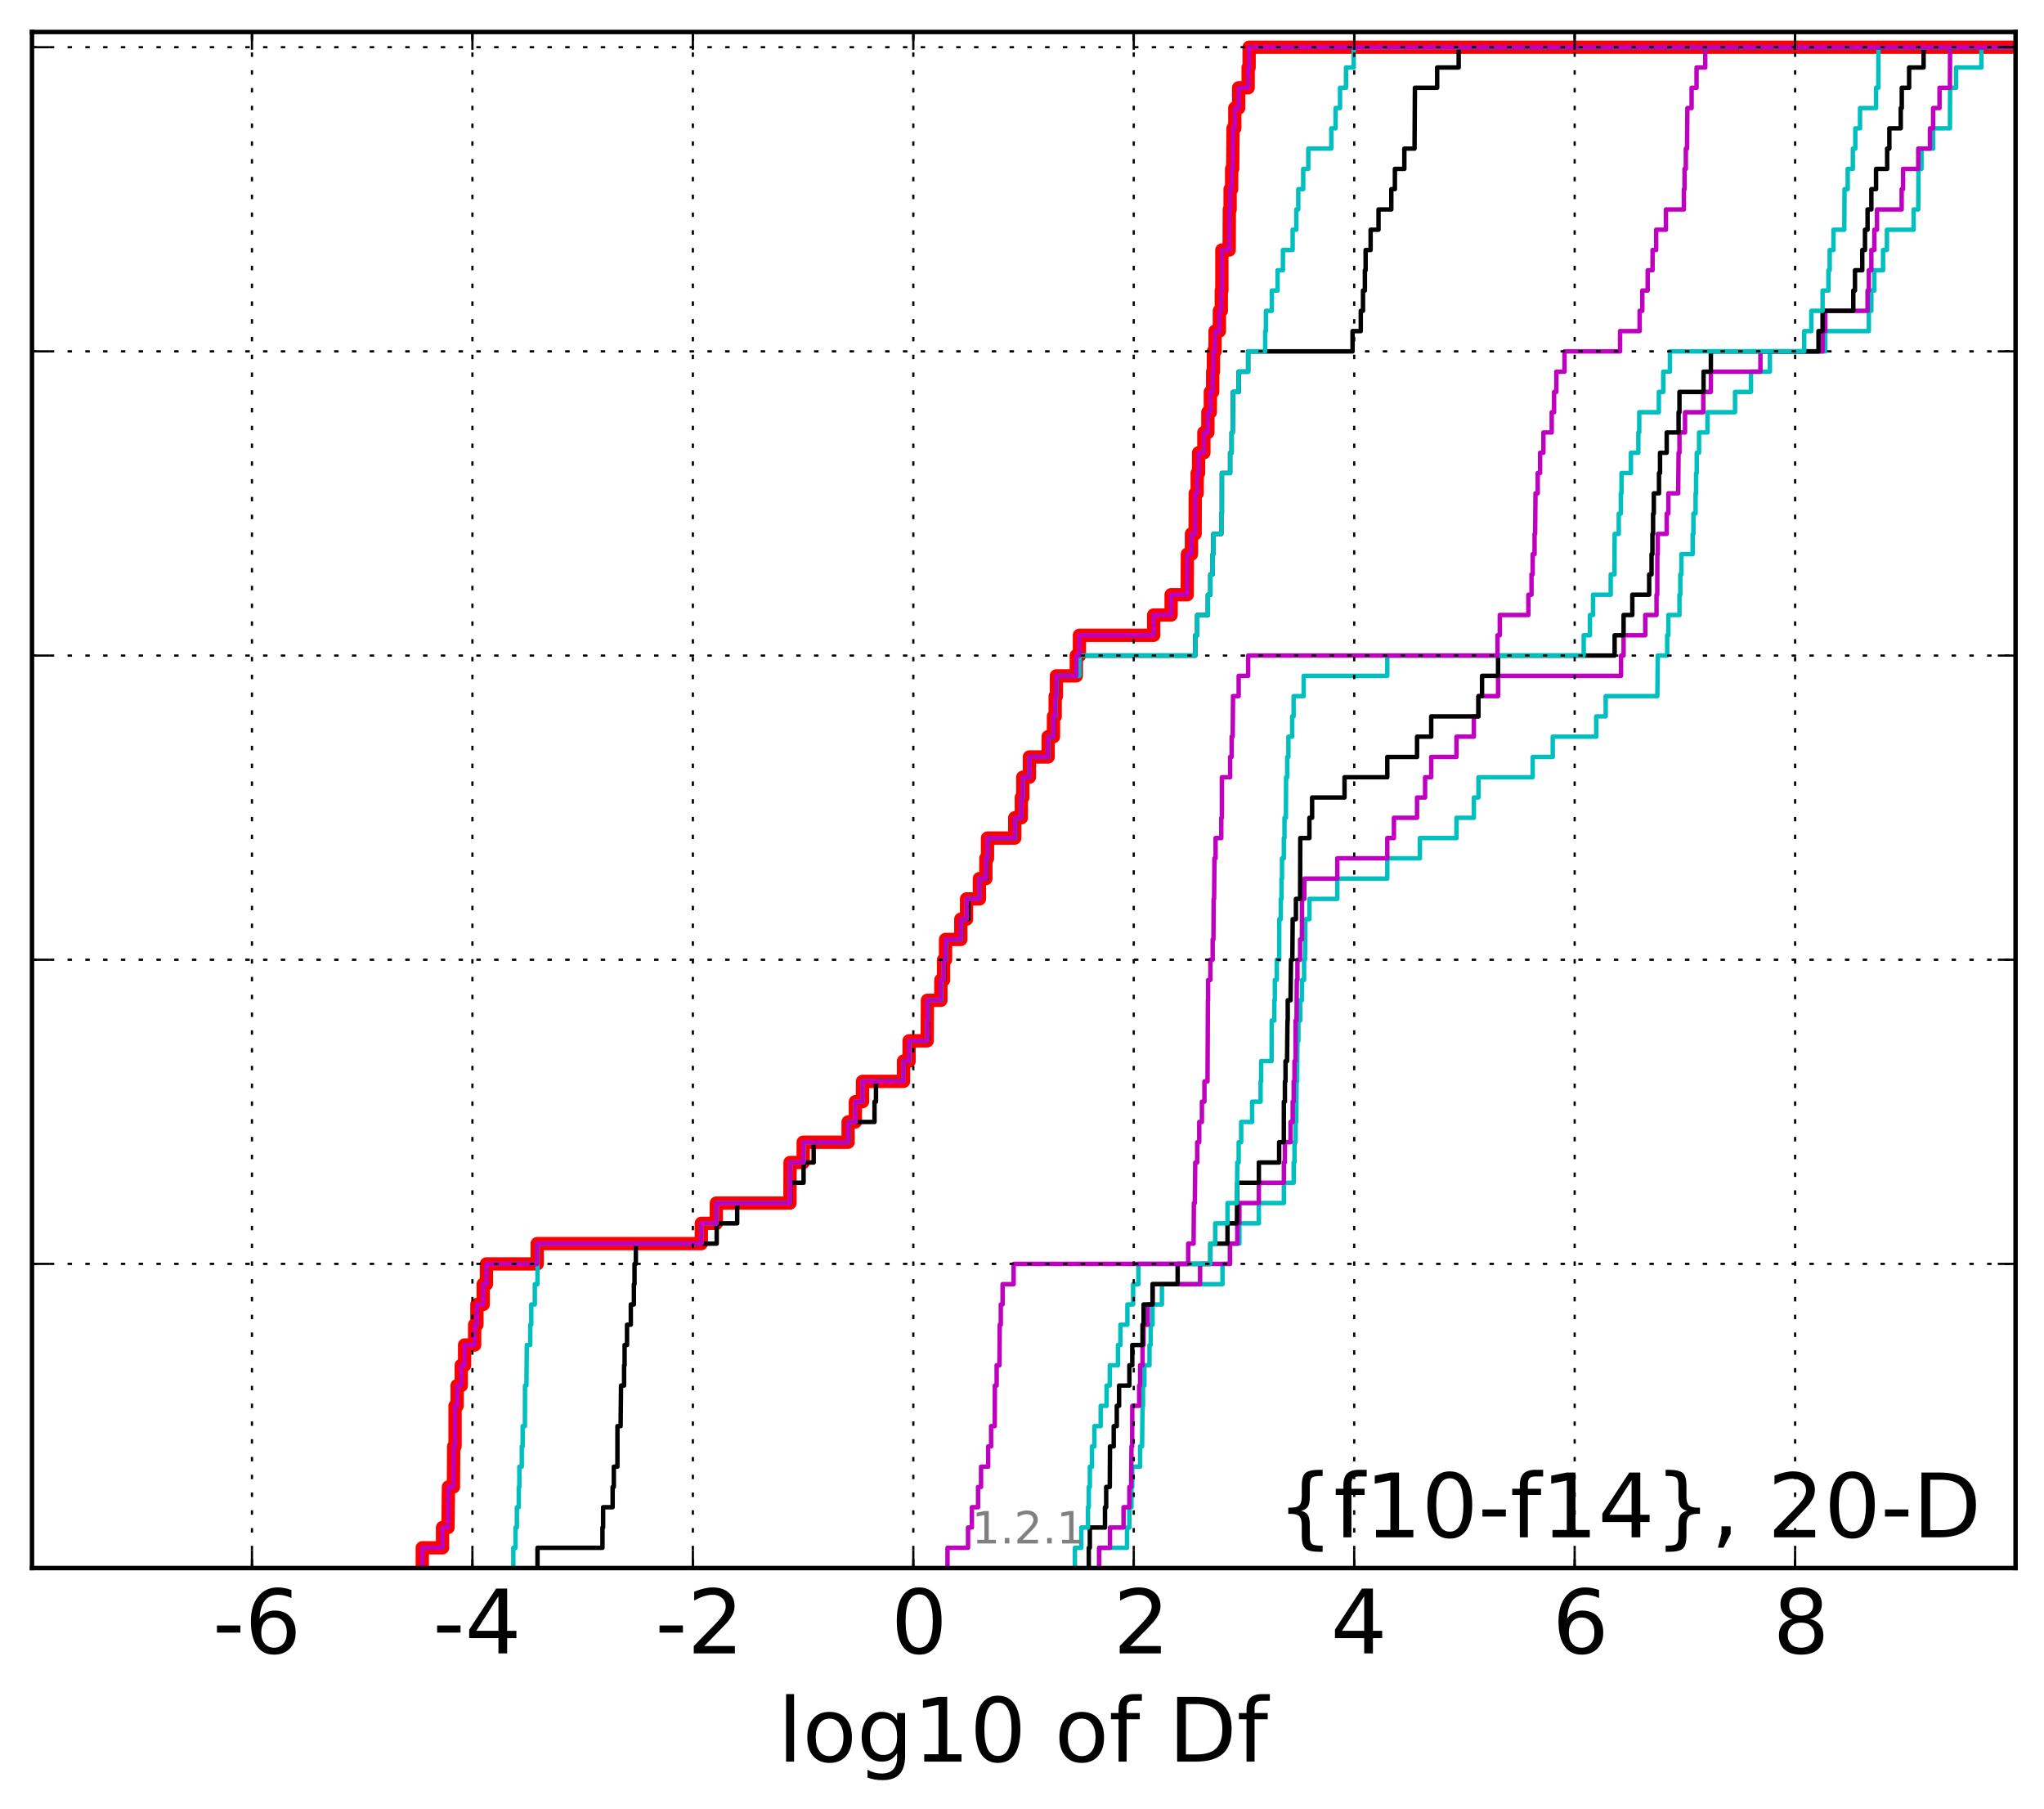 <?xml version="1.0" encoding="utf-8" standalone="no"?>
<!DOCTYPE svg PUBLIC "-//W3C//DTD SVG 1.1//EN"
  "http://www.w3.org/Graphics/SVG/1.1/DTD/svg11.dtd">
<!-- Created with matplotlib (http://matplotlib.org/) -->
<svg height="407pt" version="1.1" viewBox="0 0 460 407" width="460pt" xmlns="http://www.w3.org/2000/svg" xmlns:xlink="http://www.w3.org/1999/xlink">
 <defs>
  <style type="text/css">
*{stroke-linecap:butt;stroke-linejoin:round;}
  </style>
 </defs>
 <g id="figure_1">
  <g id="patch_1">
   <path d="
M0 407.712
L460.8 407.712
L460.8 0
L0 0
z
" style="fill:#ffffff;"/>
  </g>
  <g id="axes_1">
   <g id="patch_2">
    <path d="
M7.2 352.8
L453.6 352.8
L453.6 7.2
L7.2 7.2
z
" style="fill:#ffffff;"/>
   </g>
   <g id="line2d_1">
    <path clip-path="url(#p99b4b0da67)" d="
M95.036 352.8
L95.036 348.238
L99.593 348.238
L99.593 343.675
L100.826 343.675
L100.92 334.55
L102.045 334.55
L102.105 325.426
L102.408 325.426
L102.409 316.301
L102.875 316.301
L102.875 311.739
L103.806 311.739
L103.806 307.176
L104.559 307.176
L104.559 302.614
L106.819 302.614
L106.819 298.051
L107.328 298.051
L107.328 293.489
L108.744 293.489
L108.744 288.927
L109.467 288.927
L109.467 284.364
L120.894 284.364
L120.894 279.802
L157.832 279.802
L157.832 275.24
L161.214 275.24
L161.214 270.677
L177.784 270.677
L177.798 261.552
L180.76 261.552
L180.76 256.99
L190.868 256.99
L190.868 252.428
L192.498 252.428
L192.498 247.865
L194.105 247.865
L194.105 243.303
L203.333 243.303
L203.333 238.741
L204.59 238.741
L204.59 234.178
L208.668 234.178
L208.716 225.053
L211.743 225.053
L211.743 220.491
L212.35 220.491
L212.35 215.929
L212.793 215.929
L212.793 211.366
L216.23 211.366
L216.23 206.804
L217.524 206.804
L217.524 202.242
L220.415 202.242
L220.415 197.679
L221.867 197.679
L221.867 193.117
L222.235 193.117
L222.235 188.554
L228.369 188.554
L228.369 183.992
L229.849 183.992
L229.849 179.43
L230.175 179.43
L230.175 174.867
L231.671 174.867
L231.671 170.305
L235.887 170.305
L235.887 165.743
L237.084 165.743
L237.084 161.18
L237.47 161.18
L237.47 156.618
L237.752 156.618
L237.752 152.055
L242.221 152.055
L242.221 147.493
L242.928 147.493
L242.928 142.931
L259.63 142.931
L259.63 138.368
L263.562 138.368
L263.562 133.806
L267.183 133.806
L267.225 124.681
L268.136 124.681
L268.136 120.119
L268.958 120.119
L268.991 110.994
L269.428 110.994
L269.428 106.432
L269.739 106.432
L269.739 101.869
L270.929 101.869
L270.929 97.307
L271.833 97.307
L271.833 92.745
L272.39 92.745
L272.39 88.182
L272.91 88.182
L272.91 83.62
L273.083 83.62
L273.083 79.057
L273.448 79.057
L273.448 74.495
L274.421 74.495
L274.421 69.933
L274.851 69.933
L274.851 65.37
L274.98 65.37
L274.983 56.245
L276.621 56.245
L276.659 47.121
L276.837 47.121
L276.837 42.558
L277.179 42.558
L277.179 37.996
L277.414 37.996
L277.49 28.871
L277.892 28.871
L277.892 24.309
L278.761 24.309
L278.761 19.747
L280.895 19.747
L280.895 15.184
L281.112 15.184
L281.112 10.622
L281.112 10.622
L453.6 10.622
L453.6 10.622" style="fill:none;stroke:#ff0000;stroke-linecap:square;stroke-width:3.0;"/>
   </g>
   <g id="line2d_2">
    <path clip-path="url(#p99b4b0da67)" d="
M247.364 352.8
L247.364 348.238
L253.634 348.238
L253.634 343.675
L254.163 343.675
L254.163 339.113
L254.641 339.113
L254.641 334.55
L254.818 334.55
L254.818 329.988
L256.579 329.988
L256.579 325.426
L257.022 325.426
L257.126 316.301
L257.232 316.301
L257.232 311.739
L257.544 311.739
L257.544 307.176
L258.69 307.176
L258.69 302.614
L258.959 302.614
L258.959 298.051
L259.383 298.051
L259.383 293.489
L261.488 293.489
L261.488 288.927
L275.122 288.927
L275.122 284.364
L276.807 284.364
L276.807 279.802
L278.925 279.802
L278.925 275.24
L283.306 275.24
L283.306 270.677
L288.932 270.677
L288.932 266.115
L291.14 266.115
L291.14 261.552
L291.323 261.552
L291.323 256.99
L291.571 256.99
L291.571 252.428
L291.719 252.428
L291.789 243.303
L291.915 243.303
L291.988 234.178
L292.203 234.178
L292.203 229.616
L292.605 229.616
L292.605 225.053
L293.01 225.053
L293.01 220.491
L293.485 220.491
L293.485 215.929
L293.691 215.929
L293.779 206.804
L294.695 206.804
L294.695 202.242
L300.958 202.242
L300.958 197.679
L312.209 197.679
L312.209 193.117
L319.545 193.117
L319.545 188.554
L327.777 188.554
L327.777 183.992
L331.688 183.992
L331.688 179.43
L332.726 179.43
L332.726 174.867
L344.927 174.867
L344.927 170.305
L349.441 170.305
L349.441 165.743
L359.231 165.743
L359.231 161.18
L361.357 161.18
L361.357 156.618
L372.987 156.618
L373.079 147.493
L375.197 147.493
L375.197 142.931
L375.461 142.931
L375.461 138.368
L377.962 138.368
L377.962 133.806
L378.152 133.806
L378.152 129.244
L378.393 129.244
L378.393 124.681
L380.929 124.681
L380.929 120.119
L381.1 120.119
L381.1 115.556
L381.584 115.556
L381.584 110.994
L381.702 110.994
L381.702 106.432
L381.848 106.432
L381.848 101.869
L382.368 101.869
L382.368 97.307
L384.258 97.307
L384.258 92.745
L390.468 92.745
L390.468 88.182
L394.054 88.182
L394.054 83.62
L398.311 83.62
L398.311 79.057
L410.783 79.057
L410.783 74.495
L420.583 74.495
L420.583 69.933
L421.145 69.933
L421.145 65.37
L421.818 65.37
L421.818 60.808
L423.779 60.808
L423.779 56.245
L424.649 56.245
L424.649 51.683
L430.657 51.683
L430.657 47.121
L431.7 47.121
L431.752 37.996
L432.432 37.996
L432.432 33.434
L435.042 33.434
L435.042 28.871
L438.826 28.871
L438.865 19.747
L440.207 19.747
L440.207 15.184
L445.914 15.184
L445.914 10.622
L445.914 10.622
L453.6 10.622
L453.6 10.622" style="fill:none;stroke:#00bfbf;stroke-linecap:square;"/>
   </g>
   <g id="line2d_3">
    <path clip-path="url(#p99b4b0da67)" d="
M247.364 352.8
L247.364 348.238
L249.804 348.238
L249.804 343.675
L252.851 343.675
L252.851 339.113
L254.163 339.113
L254.163 334.55
L254.56 334.55
L254.641 325.426
L254.79 325.426
L254.818 316.301
L256.371 316.301
L256.371 311.739
L256.579 311.739
L256.579 307.176
L257.126 307.176
L257.126 302.614
L257.361 302.614
L257.361 298.051
L258.31 298.051
L258.31 293.489
L259.383 293.489
L259.383 288.927
L270.074 288.927
L270.074 284.364
L276.807 284.364
L276.807 279.802
L278.453 279.802
L278.453 275.24
L278.925 275.24
L278.925 270.677
L283.306 270.677
L283.306 266.115
L288.932 266.115
L288.932 261.552
L289.166 261.552
L289.166 256.99
L290.435 256.99
L290.435 252.428
L290.92 252.428
L290.92 247.865
L291.14 247.865
L291.14 243.303
L291.323 243.303
L291.323 238.741
L291.549 238.741
L291.557 229.616
L291.789 229.616
L291.843 220.491
L291.988 220.491
L291.988 215.929
L292.585 215.929
L292.585 211.366
L292.989 211.366
L293.01 202.242
L293.542 202.242
L293.542 197.679
L300.958 197.679
L300.958 193.117
L312.209 193.117
L312.209 188.554
L313.699 188.554
L313.699 183.992
L318.905 183.992
L318.905 179.43
L320.716 179.43
L320.716 174.867
L322.093 174.867
L322.093 170.305
L327.777 170.305
L327.777 165.743
L331.688 165.743
L331.688 161.18
L332.726 161.18
L332.726 156.618
L337.137 156.618
L337.137 152.055
L364.812 152.055
L364.812 147.493
L365.384 147.493
L365.384 142.931
L370.261 142.931
L370.261 138.368
L372.8 138.368
L372.8 133.806
L372.963 133.806
L372.987 124.681
L373.079 124.681
L373.079 120.119
L375.086 120.119
L375.086 115.556
L375.461 115.556
L375.461 110.994
L377.675 110.994
L377.765 101.869
L377.962 101.869
L377.962 97.307
L379.213 97.307
L379.213 92.745
L383.322 92.745
L383.322 88.182
L385.029 88.182
L385.029 83.62
L396.181 83.62
L396.181 79.057
L410.17 79.057
L410.17 74.495
L410.783 74.495
L410.783 69.933
L420.292 69.933
L420.292 65.37
L420.583 65.37
L420.583 60.808
L421.145 60.808
L421.145 56.245
L421.818 56.245
L421.818 51.683
L422.417 51.683
L422.417 47.121
L427.968 47.121
L427.968 42.558
L428.282 42.558
L428.282 37.996
L431.7 37.996
L431.7 33.434
L434.333 33.434
L434.333 28.871
L435.042 28.871
L435.042 24.309
L436.486 24.309
L436.486 19.747
L438.826 19.747
L438.865 10.622
L438.865 10.622
L453.6 10.622
L453.6 10.622" style="fill:none;stroke:#bf00bf;stroke-linecap:square;"/>
   </g>
   <g id="line2d_4">
    <path clip-path="url(#p99b4b0da67)" d="
M245.029 352.8
L245.029 348.238
L245.268 348.238
L245.268 343.675
L248.678 343.675
L248.678 339.113
L248.945 339.113
L248.945 334.55
L249.756 334.55
L249.804 325.426
L250.642 325.426
L250.642 320.863
L251.332 320.863
L251.332 316.301
L251.849 316.301
L251.849 311.739
L254.163 311.739
L254.163 307.176
L254.818 307.176
L254.818 302.614
L257.126 302.614
L257.126 298.051
L257.361 298.051
L257.361 293.489
L259.383 293.489
L259.383 288.927
L265.03 288.927
L265.03 284.364
L272.39 284.364
L272.39 279.802
L276.248 279.802
L276.248 275.24
L278.372 275.24
L278.453 266.115
L283.306 266.115
L283.306 261.552
L287.869 261.552
L287.869 256.99
L288.922 256.99
L288.932 247.865
L289.166 247.865
L289.166 243.303
L289.306 243.303
L289.306 238.741
L289.647 238.741
L289.748 229.616
L289.803 229.616
L289.803 225.053
L290.435 225.053
L290.532 215.929
L290.843 215.929
L290.917 206.804
L291.646 206.804
L291.646 202.242
L292.585 202.242
L292.628 188.554
L294.68 188.554
L294.68 183.992
L295.29 183.992
L295.29 179.43
L302.586 179.43
L302.586 174.867
L312.209 174.867
L312.209 170.305
L318.905 170.305
L318.905 165.743
L322.093 165.743
L322.093 161.18
L332.726 161.18
L332.726 156.618
L333.532 156.618
L333.532 152.055
L337.137 152.055
L337.137 147.493
L363.368 147.493
L363.368 142.931
L365.384 142.931
L365.384 138.368
L367.35 138.368
L367.35 133.806
L371.143 133.806
L371.143 129.244
L371.68 129.244
L371.68 124.681
L371.878 124.681
L371.878 120.119
L372.027 120.119
L372.027 115.556
L372.189 115.556
L372.189 110.994
L373.357 110.994
L373.357 106.432
L373.588 106.432
L373.588 101.869
L375.086 101.869
L375.086 97.307
L377.765 97.307
L377.765 92.745
L377.962 92.745
L377.962 88.182
L383.383 88.182
L383.383 83.62
L385.029 83.62
L385.029 79.057
L409.249 79.057
L409.249 74.495
L410.17 74.495
L410.17 69.933
L417.081 69.933
L417.081 65.37
L417.461 65.37
L417.461 60.808
L419.1 60.808
L419.1 56.245
L419.711 56.245
L419.711 51.683
L420.292 51.683
L420.292 47.121
L421.145 47.121
L421.145 42.558
L422.203 42.558
L422.203 37.996
L424.704 37.996
L424.704 33.434
L425.199 33.434
L425.199 28.871
L427.763 28.871
L427.763 24.309
L427.994 24.309
L427.994 19.747
L429.646 19.747
L429.646 15.184
L432.901 15.184
L432.901 10.622
L432.901 10.622
L453.6 10.622
L453.6 10.622" style="fill:none;stroke:#000000;stroke-linecap:square;"/>
   </g>
   <g id="line2d_5">
    <path clip-path="url(#p99b4b0da67)" d="
M241.906 352.8
L241.906 348.238
L243.347 348.238
L243.347 343.675
L244.847 343.675
L244.847 339.113
L245.029 339.113
L245.029 334.55
L245.268 334.55
L245.268 329.988
L245.75 329.988
L245.75 325.426
L246.292 325.426
L246.292 320.863
L247.707 320.863
L247.707 316.301
L249.033 316.301
L249.033 311.739
L249.756 311.739
L249.756 307.176
L251.596 307.176
L251.596 302.614
L252.148 302.614
L252.148 298.051
L253.719 298.051
L253.719 293.489
L255.005 293.489
L255.005 288.927
L256.195 288.927
L256.195 284.364
L272.39 284.364
L272.39 279.802
L273.473 279.802
L273.473 275.24
L276.248 275.24
L276.248 270.677
L278.372 270.677
L278.453 261.552
L278.761 261.552
L278.761 256.99
L279.323 256.99
L279.323 252.428
L281.787 252.428
L281.787 247.865
L283.694 247.865
L283.694 243.303
L283.82 243.303
L283.82 238.741
L286.169 238.741
L286.198 229.616
L286.785 229.616
L286.785 225.053
L286.903 225.053
L286.903 220.491
L287.342 220.491
L287.342 215.929
L287.884 215.929
L287.897 206.804
L288.236 206.804
L288.236 202.242
L288.399 202.242
L288.399 197.679
L288.515 197.679
L288.515 193.117
L288.922 193.117
L288.922 188.554
L289.074 188.554
L289.074 183.992
L289.388 183.992
L289.431 174.867
L289.685 174.867
L289.685 170.305
L289.954 170.305
L289.954 165.743
L290.801 165.743
L290.801 161.18
L291.125 161.18
L291.125 156.618
L293.388 156.618
L293.388 152.055
L312.209 152.055
L312.209 147.493
L356.412 147.493
L356.412 142.931
L357.813 142.931
L357.813 138.368
L358.512 138.368
L358.512 133.806
L362.489 133.806
L362.489 129.244
L363.34 129.244
L363.368 120.119
L364.297 120.119
L364.297 115.556
L364.764 115.556
L364.764 110.994
L364.919 110.994
L364.919 106.432
L367.036 106.432
L367.036 101.869
L368.708 101.869
L368.708 97.307
L368.907 97.307
L368.907 92.745
L373.318 92.745
L373.318 88.182
L374.306 88.182
L374.306 83.62
L375.81 83.62
L375.81 79.057
L406.034 79.057
L406.034 74.495
L407.636 74.495
L407.636 69.933
L410.17 69.933
L410.17 65.37
L411.483 65.37
L411.483 60.808
L411.77 60.808
L411.77 56.245
L412.62 56.245
L412.62 51.683
L415.054 51.683
L415.111 42.558
L415.823 42.558
L415.823 37.996
L416.98 37.996
L416.98 33.434
L417.534 33.434
L417.534 28.871
L418.595 28.871
L418.595 24.309
L422.203 24.309
L422.203 19.747
L422.716 19.747
L422.738 10.622
L422.738 10.622
L453.6 10.622
L453.6 10.622" style="fill:none;stroke:#00bfbf;stroke-linecap:square;"/>
   </g>
   <g id="line2d_6">
    <path clip-path="url(#p99b4b0da67)" d="
M213.235 352.8
L213.235 348.238
L217.856 348.238
L217.856 343.675
L218.722 343.675
L218.722 339.113
L220.111 339.113
L220.111 334.55
L220.783 334.55
L220.783 329.988
L222.391 329.988
L222.391 325.426
L223.047 325.426
L223.047 320.863
L223.862 320.863
L223.894 311.739
L224.295 311.739
L224.295 307.176
L224.921 307.176
L224.988 298.051
L225.23 298.051
L225.23 293.489
L225.632 293.489
L225.632 288.927
L228.114 288.927
L228.114 284.364
L267.401 284.364
L267.401 279.802
L268.614 279.802
L268.681 270.677
L268.896 270.677
L268.991 261.552
L269.428 261.552
L269.428 256.99
L269.888 256.99
L269.888 252.428
L270.489 252.428
L270.489 247.865
L271.056 247.865
L271.056 243.303
L271.749 243.303
L271.84 225.053
L271.884 225.053
L271.884 220.491
L272.39 220.491
L272.39 215.929
L272.91 215.929
L272.91 211.366
L273.083 211.366
L273.133 202.242
L273.233 202.242
L273.314 193.117
L273.564 193.117
L273.564 188.554
L274.851 188.554
L274.851 183.992
L274.98 183.992
L274.983 174.867
L276.837 174.867
L276.837 170.305
L277.179 170.305
L277.179 165.743
L277.414 165.743
L277.49 156.618
L278.761 156.618
L278.761 152.055
L280.895 152.055
L280.895 147.493
L337.015 147.493
L337.015 142.931
L337.524 142.931
L337.524 138.368
L343.961 138.368
L343.961 133.806
L344.666 133.806
L344.666 129.244
L344.926 129.244
L344.926 124.681
L345.354 124.681
L345.354 120.119
L345.48 120.119
L345.563 110.994
L346.062 110.994
L346.062 106.432
L346.598 106.432
L346.598 101.869
L347.344 101.869
L347.344 97.307
L349.211 97.307
L349.211 92.745
L349.744 92.745
L349.744 88.182
L350.26 88.182
L350.26 83.62
L352.101 83.62
L352.101 79.057
L364.596 79.057
L364.596 74.495
L368.99 74.495
L368.99 69.933
L369.603 69.933
L369.603 65.37
L370.81 65.37
L370.81 60.808
L371.907 60.808
L371.907 56.245
L372.722 56.245
L372.722 51.683
L374.916 51.683
L374.916 47.121
L378.955 47.121
L378.955 42.558
L379.102 42.558
L379.102 37.996
L379.396 37.996
L379.396 33.434
L379.665 33.434
L379.745 24.309
L380.696 24.309
L380.696 19.747
L381.808 19.747
L381.808 15.184
L383.766 15.184
L383.766 10.622
L383.766 10.622
L453.6 10.622
L453.6 10.622" style="fill:none;stroke:#bf00bf;stroke-linecap:square;"/>
   </g>
   <g id="line2d_7">
    <path clip-path="url(#p99b4b0da67)" d="
M120.963 352.8
L120.963 348.238
L135.582 348.238
L135.582 343.675
L135.73 343.675
L135.73 339.113
L137.871 339.113
L137.871 334.55
L138.14 334.55
L138.14 329.988
L138.947 329.988
L138.956 320.863
L139.669 320.863
L139.761 311.739
L140.451 311.739
L140.451 307.176
L140.564 307.176
L140.564 302.614
L141.113 302.614
L141.113 298.051
L141.964 298.051
L141.964 293.489
L142.654 293.489
L142.654 288.927
L142.796 288.927
L142.796 284.364
L143.096 284.364
L143.096 279.802
L161.288 279.802
L161.288 275.24
L165.902 275.24
L165.902 270.677
L177.862 270.677
L177.862 266.115
L180.84 266.115
L180.84 261.552
L183.113 261.552
L183.113 256.99
L190.931 256.99
L190.931 252.428
L196.808 252.428
L196.808 247.865
L197.139 247.865
L197.139 243.303
L203.384 243.303
L203.384 238.741
L204.669 238.741
L204.669 234.178
L208.789 234.178
L208.809 225.053
L211.846 225.053
L211.846 220.491
L212.469 220.491
L212.469 215.929
L212.877 215.929
L212.877 211.366
L216.303 211.366
L216.303 206.804
L217.938 206.804
L217.938 202.242
L220.439 202.242
L220.439 197.679
L221.972 197.679
L221.972 193.117
L222.281 193.117
L222.281 188.554
L228.457 188.554
L228.457 183.992
L229.893 183.992
L229.893 179.43
L230.248 179.43
L230.248 174.867
L231.694 174.867
L231.694 170.305
L235.957 170.305
L235.957 165.743
L237.113 165.743
L237.113 161.18
L237.544 161.18
L237.544 156.618
L237.835 156.618
L237.835 152.055
L242.964 152.055
L242.964 147.493
L268.991 147.493
L268.991 142.931
L269.428 142.931
L269.428 138.368
L271.833 138.368
L271.833 133.806
L272.39 133.806
L272.39 129.244
L272.91 129.244
L272.91 124.681
L273.083 124.681
L273.083 120.119
L274.851 120.119
L274.851 115.556
L274.98 115.556
L274.983 106.432
L276.837 106.432
L276.837 101.869
L277.179 101.869
L277.179 97.307
L277.414 97.307
L277.49 88.182
L278.761 88.182
L278.761 83.62
L280.895 83.62
L280.895 79.057
L304.394 79.057
L304.394 74.495
L306.241 74.495
L306.241 69.933
L306.744 69.933
L306.744 65.37
L307.164 65.37
L307.164 60.808
L307.331 60.808
L307.331 56.245
L308.456 56.245
L308.456 51.683
L310.234 51.683
L310.234 47.121
L313.114 47.121
L313.114 42.558
L313.919 42.558
L313.919 37.996
L316.045 37.996
L316.045 33.434
L318.34 33.434
L318.425 19.747
L323.431 19.747
L323.431 15.184
L328.271 15.184
L328.271 10.622
L328.271 10.622
L453.6 10.622
L453.6 10.622" style="fill:none;stroke:#000000;stroke-linecap:square;"/>
   </g>
   <g id="line2d_8">
    <path clip-path="url(#p99b4b0da67)" d="
M115.519 352.8
L115.519 348.238
L116.012 348.238
L116.012 343.675
L116.32 343.675
L116.32 339.113
L116.747 339.113
L116.747 334.55
L116.88 334.55
L116.88 329.988
L117.425 329.988
L117.425 325.426
L117.623 325.426
L117.623 320.863
L118.129 320.863
L118.152 311.739
L118.472 311.739
L118.553 302.614
L119.331 302.614
L119.331 298.051
L119.56 298.051
L119.56 293.489
L120.357 293.489
L120.357 288.927
L120.957 288.927
L120.989 279.802
L157.832 279.802
L157.832 275.24
L161.281 275.24
L161.281 270.677
L177.784 270.677
L177.856 261.552
L180.833 261.552
L180.833 256.99
L190.925 256.99
L190.925 252.428
L192.498 252.428
L192.498 247.865
L194.105 247.865
L194.105 243.303
L203.333 243.303
L203.333 238.741
L204.662 238.741
L204.662 234.178
L208.668 234.178
L208.668 229.616
L208.783 229.616
L208.783 225.053
L211.837 225.053
L211.837 220.491
L212.35 220.491
L212.35 215.929
L212.869 215.929
L212.869 211.366
L216.296 211.366
L216.296 206.804
L217.524 206.804
L217.524 202.242
L220.415 202.242
L220.415 197.679
L221.867 197.679
L221.867 193.117
L222.235 193.117
L222.235 188.554
L228.449 188.554
L228.449 183.992
L229.849 183.992
L229.849 179.43
L230.241 179.43
L230.241 174.867
L231.671 174.867
L231.671 170.305
L235.951 170.305
L235.951 165.743
L237.084 165.743
L237.084 161.18
L237.537 161.18
L237.537 156.618
L237.828 156.618
L237.828 152.055
L242.928 152.055
L242.928 147.493
L268.991 147.493
L268.991 142.931
L269.428 142.931
L269.428 138.368
L271.833 138.368
L271.833 133.806
L272.39 133.806
L272.39 129.244
L272.91 129.244
L272.91 124.681
L273.083 124.681
L273.083 120.119
L274.851 120.119
L274.851 115.556
L274.98 115.556
L274.983 106.432
L276.837 106.432
L276.837 101.869
L277.179 101.869
L277.179 97.307
L277.414 97.307
L277.49 88.182
L278.761 88.182
L278.761 83.62
L280.895 83.62
L280.895 79.057
L284.729 79.057
L284.729 74.495
L284.888 74.495
L284.888 69.933
L286.223 69.933
L286.223 65.37
L287.515 65.37
L287.515 60.808
L288.724 60.808
L288.724 56.245
L290.906 56.245
L290.906 51.683
L291.737 51.683
L291.737 47.121
L292.176 47.121
L292.176 42.558
L293.285 42.558
L293.285 37.996
L294.432 37.996
L294.432 33.434
L299.601 33.434
L299.601 28.871
L300.567 28.871
L300.567 24.309
L301.57 24.309
L301.57 19.747
L302.915 19.747
L302.915 15.184
L304.65 15.184
L304.65 10.622
L304.65 10.622
L453.6 10.622
L453.6 10.622" style="fill:none;stroke:#00bfbf;stroke-linecap:square;"/>
   </g>
   <g id="line2d_9">
    <path clip-path="url(#p99b4b0da67)" d="
M95.036 352.8
L95.036 348.238
L99.593 348.238
L99.593 343.675
L100.826 343.675
L100.92 334.55
L102.045 334.55
L102.105 325.426
L102.408 325.426
L102.409 316.301
L102.875 316.301
L102.875 311.739
L103.806 311.739
L103.806 307.176
L104.559 307.176
L104.559 302.614
L106.819 302.614
L106.819 298.051
L107.328 298.051
L107.328 293.489
L108.744 293.489
L108.744 288.927
L109.467 288.927
L109.467 284.364
L120.894 284.364
L120.894 279.802
L157.832 279.802
L157.832 275.24
L161.214 275.24
L161.214 270.677
L177.784 270.677
L177.798 261.552
L180.76 261.552
L180.76 256.99
L190.868 256.99
L190.868 252.428
L192.498 252.428
L192.498 247.865
L194.105 247.865
L194.105 243.303
L203.333 243.303
L203.333 238.741
L204.59 238.741
L204.59 234.178
L208.668 234.178
L208.716 225.053
L211.743 225.053
L211.743 220.491
L212.35 220.491
L212.35 215.929
L212.793 215.929
L212.793 211.366
L216.23 211.366
L216.23 206.804
L217.524 206.804
L217.524 202.242
L220.415 202.242
L220.415 197.679
L221.867 197.679
L221.867 193.117
L222.235 193.117
L222.235 188.554
L228.369 188.554
L228.369 183.992
L229.849 183.992
L229.849 179.43
L230.175 179.43
L230.175 174.867
L231.671 174.867
L231.671 170.305
L235.887 170.305
L235.887 165.743
L237.084 165.743
L237.084 161.18
L237.47 161.18
L237.47 156.618
L237.752 156.618
L237.752 152.055
L242.221 152.055
L242.221 147.493
L242.928 147.493
L242.928 142.931
L259.63 142.931
L259.63 138.368
L263.562 138.368
L263.562 133.806
L267.183 133.806
L267.225 124.681
L268.136 124.681
L268.136 120.119
L268.958 120.119
L268.991 110.994
L269.428 110.994
L269.428 106.432
L269.739 106.432
L269.739 101.869
L270.929 101.869
L270.929 97.307
L271.833 97.307
L271.833 92.745
L272.39 92.745
L272.39 88.182
L272.91 88.182
L272.91 83.62
L273.083 83.62
L273.083 79.057
L273.448 79.057
L273.448 74.495
L274.421 74.495
L274.421 69.933
L274.851 69.933
L274.851 65.37
L274.98 65.37
L274.983 56.245
L276.621 56.245
L276.659 47.121
L276.837 47.121
L276.837 42.558
L277.179 42.558
L277.179 37.996
L277.414 37.996
L277.49 28.871
L277.892 28.871
L277.892 24.309
L278.761 24.309
L278.761 19.747
L280.895 19.747
L280.895 15.184
L281.112 15.184
L281.112 10.622
L281.112 10.622
L453.6 10.622
L453.6 10.622" style="fill:none;stroke:#bf00bf;stroke-linecap:square;"/>
   </g>
   <g id="patch_3">
    <path d="
M7.2 7.2
L453.6 7.2" style="fill:none;stroke:#000000;stroke-linecap:square;stroke-linejoin:miter;"/>
   </g>
   <g id="patch_4">
    <path d="
M453.6 352.8
L453.6 7.2" style="fill:none;stroke:#000000;stroke-linecap:square;stroke-linejoin:miter;"/>
   </g>
   <g id="patch_5">
    <path d="
M7.2 352.8
L453.6 352.8" style="fill:none;stroke:#000000;stroke-linecap:square;stroke-linejoin:miter;"/>
   </g>
   <g id="patch_6">
    <path d="
M7.2 352.8
L7.2 7.2" style="fill:none;stroke:#000000;stroke-linecap:square;stroke-linejoin:miter;"/>
   </g>
   <g id="matplotlib.axis_1">
    <g id="xtick_1"/>
    <g id="xtick_2">
     <g id="line2d_10">
      <path clip-path="url(#p99b4b0da67)" d="
M56.705 352.8
L56.705 7.2" style="fill:none;stroke:#000000;stroke-dasharray:1,3;stroke-dashoffset:0.0;stroke-width:0.5;"/>
     </g>
     <g id="line2d_11">
      <defs>
       <path d="
M0 0
L0 -4" id="m93b0483c22" style="stroke:#000000;stroke-width:0.5;"/>
      </defs>
      <g>
       <use style="stroke:#000000;stroke-width:0.5;" x="56.705" xlink:href="#m93b0483c22" y="352.8"/>
      </g>
     </g>
     <g id="line2d_12">
      <defs>
       <path d="
M0 0
L0 4" id="m741efc42ff" style="stroke:#000000;stroke-width:0.5;"/>
      </defs>
      <g>
       <use style="stroke:#000000;stroke-width:0.5;" x="56.705" xlink:href="#m741efc42ff" y="7.2"/>
      </g>
     </g>
     <g id="text_1">
      <!-- -6 -->
      <defs>
       <path d="
M33.016 40.375
Q26.375 40.375 22.484 35.828
Q18.609 31.297 18.609 23.391
Q18.609 15.531 22.484 10.953
Q26.375 6.391 33.016 6.391
Q39.656 6.391 43.531 10.953
Q47.406 15.531 47.406 23.391
Q47.406 31.297 43.531 35.828
Q39.656 40.375 33.016 40.375
M52.594 71.297
L52.594 62.312
Q48.875 64.062 45.094 64.984
Q41.312 65.922 37.594 65.922
Q27.828 65.922 22.672 59.328
Q17.531 52.734 16.797 39.406
Q19.672 43.656 24.016 45.922
Q28.375 48.188 33.594 48.188
Q44.578 48.188 50.953 41.516
Q57.328 34.859 57.328 23.391
Q57.328 12.156 50.688 5.359
Q44.047 -1.422 33.016 -1.422
Q20.359 -1.422 13.672 8.266
Q6.984 17.969 6.984 36.375
Q6.984 53.656 15.188 63.938
Q23.391 74.219 37.203 74.219
Q40.922 74.219 44.703 73.484
Q48.484 72.75 52.594 71.297" id="BitstreamVeraSans-Roman-36"/>
       <path d="
M4.891 31.391
L31.203 31.391
L31.203 23.391
L4.891 23.391
z
" id="BitstreamVeraSans-Roman-2d"/>
      </defs>
      <g transform="translate(47.853 371.997)scale(0.2 -0.2)">
       <use xlink:href="#BitstreamVeraSans-Roman-2d"/>
       <use x="36.084" xlink:href="#BitstreamVeraSans-Roman-36"/>
      </g>
     </g>
    </g>
    <g id="xtick_3">
     <g id="line2d_13">
      <path clip-path="url(#p99b4b0da67)" d="
M106.317 352.8
L106.317 7.2" style="fill:none;stroke:#000000;stroke-dasharray:1,3;stroke-dashoffset:0.0;stroke-width:0.5;"/>
     </g>
     <g id="line2d_14">
      <g>
       <use style="stroke:#000000;stroke-width:0.5;" x="106.317" xlink:href="#m93b0483c22" y="352.8"/>
      </g>
     </g>
     <g id="line2d_15">
      <g>
       <use style="stroke:#000000;stroke-width:0.5;" x="106.317" xlink:href="#m741efc42ff" y="7.2"/>
      </g>
     </g>
     <g id="text_2">
      <!-- -4 -->
      <defs>
       <path d="
M37.797 64.312
L12.891 25.391
L37.797 25.391
z

M35.203 72.906
L47.609 72.906
L47.609 25.391
L58.016 25.391
L58.016 17.188
L47.609 17.188
L47.609 0
L37.797 0
L37.797 17.188
L4.891 17.188
L4.891 26.703
z
" id="BitstreamVeraSans-Roman-34"/>
      </defs>
      <g transform="translate(97.396 371.997)scale(0.2 -0.2)">
       <use xlink:href="#BitstreamVeraSans-Roman-2d"/>
       <use x="36.084" xlink:href="#BitstreamVeraSans-Roman-34"/>
      </g>
     </g>
    </g>
    <g id="xtick_4">
     <g id="line2d_16">
      <path clip-path="url(#p99b4b0da67)" d="
M155.929 352.8
L155.929 7.2" style="fill:none;stroke:#000000;stroke-dasharray:1,3;stroke-dashoffset:0.0;stroke-width:0.5;"/>
     </g>
     <g id="line2d_17">
      <g>
       <use style="stroke:#000000;stroke-width:0.5;" x="155.929" xlink:href="#m93b0483c22" y="352.8"/>
      </g>
     </g>
     <g id="line2d_18">
      <g>
       <use style="stroke:#000000;stroke-width:0.5;" x="155.929" xlink:href="#m741efc42ff" y="7.2"/>
      </g>
     </g>
     <g id="text_3">
      <!-- -2 -->
      <defs>
       <path d="
M19.188 8.297
L53.609 8.297
L53.609 0
L7.328 0
L7.328 8.297
Q12.938 14.109 22.625 23.891
Q32.328 33.688 34.812 36.531
Q39.547 41.844 41.422 45.531
Q43.312 49.219 43.312 52.781
Q43.312 58.594 39.234 62.25
Q35.156 65.922 28.609 65.922
Q23.969 65.922 18.812 64.312
Q13.672 62.703 7.812 59.422
L7.812 69.391
Q13.766 71.781 18.938 73
Q24.125 74.219 28.422 74.219
Q39.75 74.219 46.484 68.547
Q53.219 62.891 53.219 53.422
Q53.219 48.922 51.531 44.891
Q49.859 40.875 45.406 35.406
Q44.188 33.984 37.641 27.219
Q31.109 20.453 19.188 8.297" id="BitstreamVeraSans-Roman-32"/>
      </defs>
      <g transform="translate(147.449 371.997)scale(0.2 -0.2)">
       <use xlink:href="#BitstreamVeraSans-Roman-2d"/>
       <use x="36.084" xlink:href="#BitstreamVeraSans-Roman-32"/>
      </g>
     </g>
    </g>
    <g id="xtick_5">
     <g id="line2d_19">
      <path clip-path="url(#p99b4b0da67)" d="
M205.54 352.8
L205.54 7.2" style="fill:none;stroke:#000000;stroke-dasharray:1,3;stroke-dashoffset:0.0;stroke-width:0.5;"/>
     </g>
     <g id="line2d_20">
      <g>
       <use style="stroke:#000000;stroke-width:0.5;" x="205.54" xlink:href="#m93b0483c22" y="352.8"/>
      </g>
     </g>
     <g id="line2d_21">
      <g>
       <use style="stroke:#000000;stroke-width:0.5;" x="205.54" xlink:href="#m741efc42ff" y="7.2"/>
      </g>
     </g>
     <g id="text_4">
      <!-- 0 -->
      <defs>
       <path d="
M31.781 66.406
Q24.172 66.406 20.328 58.906
Q16.5 51.422 16.5 36.375
Q16.5 21.391 20.328 13.891
Q24.172 6.391 31.781 6.391
Q39.453 6.391 43.281 13.891
Q47.125 21.391 47.125 36.375
Q47.125 51.422 43.281 58.906
Q39.453 66.406 31.781 66.406
M31.781 74.219
Q44.047 74.219 50.516 64.516
Q56.984 54.828 56.984 36.375
Q56.984 17.969 50.516 8.266
Q44.047 -1.422 31.781 -1.422
Q19.531 -1.422 13.062 8.266
Q6.594 17.969 6.594 36.375
Q6.594 54.828 13.062 64.516
Q19.531 74.219 31.781 74.219" id="BitstreamVeraSans-Roman-30"/>
      </defs>
      <g transform="translate(200.501 371.997)scale(0.2 -0.2)">
       <use xlink:href="#BitstreamVeraSans-Roman-30"/>
      </g>
     </g>
    </g>
    <g id="xtick_6">
     <g id="line2d_22">
      <path clip-path="url(#p99b4b0da67)" d="
M255.152 352.8
L255.152 7.2" style="fill:none;stroke:#000000;stroke-dasharray:1,3;stroke-dashoffset:0.0;stroke-width:0.5;"/>
     </g>
     <g id="line2d_23">
      <g>
       <use style="stroke:#000000;stroke-width:0.5;" x="255.152" xlink:href="#m93b0483c22" y="352.8"/>
      </g>
     </g>
     <g id="line2d_24">
      <g>
       <use style="stroke:#000000;stroke-width:0.5;" x="255.152" xlink:href="#m741efc42ff" y="7.2"/>
      </g>
     </g>
     <g id="text_5">
      <!-- 2 -->
      <g transform="translate(250.524 371.997)scale(0.2 -0.2)">
       <use xlink:href="#BitstreamVeraSans-Roman-32"/>
      </g>
     </g>
    </g>
    <g id="xtick_7">
     <g id="line2d_25">
      <path clip-path="url(#p99b4b0da67)" d="
M304.764 352.8
L304.764 7.2" style="fill:none;stroke:#000000;stroke-dasharray:1,3;stroke-dashoffset:0.0;stroke-width:0.5;"/>
     </g>
     <g id="line2d_26">
      <g>
       <use style="stroke:#000000;stroke-width:0.5;" x="304.764" xlink:href="#m93b0483c22" y="352.8"/>
      </g>
     </g>
     <g id="line2d_27">
      <g>
       <use style="stroke:#000000;stroke-width:0.5;" x="304.764" xlink:href="#m741efc42ff" y="7.2"/>
      </g>
     </g>
     <g id="text_6">
      <!-- 4 -->
      <g transform="translate(299.452 371.997)scale(0.2 -0.2)">
       <use xlink:href="#BitstreamVeraSans-Roman-34"/>
      </g>
     </g>
    </g>
    <g id="xtick_8">
     <g id="line2d_28">
      <path clip-path="url(#p99b4b0da67)" d="
M354.376 352.8
L354.376 7.2" style="fill:none;stroke:#000000;stroke-dasharray:1,3;stroke-dashoffset:0.0;stroke-width:0.5;"/>
     </g>
     <g id="line2d_29">
      <g>
       <use style="stroke:#000000;stroke-width:0.5;" x="354.376" xlink:href="#m93b0483c22" y="352.8"/>
      </g>
     </g>
     <g id="line2d_30">
      <g>
       <use style="stroke:#000000;stroke-width:0.5;" x="354.376" xlink:href="#m741efc42ff" y="7.2"/>
      </g>
     </g>
     <g id="text_7">
      <!-- 6 -->
      <g transform="translate(349.342 371.997)scale(0.2 -0.2)">
       <use xlink:href="#BitstreamVeraSans-Roman-36"/>
      </g>
     </g>
    </g>
    <g id="xtick_9">
     <g id="line2d_31">
      <path clip-path="url(#p99b4b0da67)" d="
M403.988 352.8
L403.988 7.2" style="fill:none;stroke:#000000;stroke-dasharray:1,3;stroke-dashoffset:0.0;stroke-width:0.5;"/>
     </g>
     <g id="line2d_32">
      <g>
       <use style="stroke:#000000;stroke-width:0.5;" x="403.988" xlink:href="#m93b0483c22" y="352.8"/>
      </g>
     </g>
     <g id="line2d_33">
      <g>
       <use style="stroke:#000000;stroke-width:0.5;" x="403.988" xlink:href="#m741efc42ff" y="7.2"/>
      </g>
     </g>
     <g id="text_8">
      <!-- 8 -->
      <defs>
       <path d="
M31.781 34.625
Q24.75 34.625 20.719 30.859
Q16.703 27.094 16.703 20.516
Q16.703 13.922 20.719 10.156
Q24.75 6.391 31.781 6.391
Q38.812 6.391 42.859 10.172
Q46.922 13.969 46.922 20.516
Q46.922 27.094 42.891 30.859
Q38.875 34.625 31.781 34.625
M21.922 38.812
Q15.578 40.375 12.031 44.719
Q8.5 49.078 8.5 55.328
Q8.5 64.062 14.719 69.141
Q20.953 74.219 31.781 74.219
Q42.672 74.219 48.875 69.141
Q55.078 64.062 55.078 55.328
Q55.078 49.078 51.531 44.719
Q48 40.375 41.703 38.812
Q48.828 37.156 52.797 32.312
Q56.781 27.484 56.781 20.516
Q56.781 9.906 50.312 4.234
Q43.844 -1.422 31.781 -1.422
Q19.734 -1.422 13.25 4.234
Q6.781 9.906 6.781 20.516
Q6.781 27.484 10.781 32.312
Q14.797 37.156 21.922 38.812
M18.312 54.391
Q18.312 48.734 21.844 45.562
Q25.391 42.391 31.781 42.391
Q38.141 42.391 41.719 45.562
Q45.312 48.734 45.312 54.391
Q45.312 60.062 41.719 63.234
Q38.141 66.406 31.781 66.406
Q25.391 66.406 21.844 63.234
Q18.312 60.062 18.312 54.391" id="BitstreamVeraSans-Roman-38"/>
      </defs>
      <g transform="translate(398.988 371.997)scale(0.2 -0.2)">
       <use xlink:href="#BitstreamVeraSans-Roman-38"/>
      </g>
     </g>
    </g>
    <g id="xtick_10">
     <g id="line2d_34">
      <path clip-path="url(#p99b4b0da67)" d="
M453.6 352.8
L453.6 7.2" style="fill:none;stroke:#000000;stroke-dasharray:1,3;stroke-dashoffset:0.0;stroke-width:0.5;"/>
     </g>
     <g id="line2d_35">
      <g>
       <use style="stroke:#000000;stroke-width:0.5;" x="453.6" xlink:href="#m93b0483c22" y="352.8"/>
      </g>
     </g>
     <g id="line2d_36">
      <g>
       <use style="stroke:#000000;stroke-width:0.5;" x="453.6" xlink:href="#m741efc42ff" y="7.2"/>
      </g>
     </g>
    </g>
    <g id="xtick_11"/>
    <g id="xtick_12">
     <g id="line2d_37">
      <defs>
       <path d="
M0 0
L0 -2" id="m177f7580d0" style="stroke:#000000;stroke-width:0.5;"/>
      </defs>
      <g>
       <use style="stroke:#000000;stroke-width:0.5;" x="56.705" xlink:href="#m177f7580d0" y="352.8"/>
      </g>
     </g>
     <g id="line2d_38">
      <defs>
       <path d="
M0 0
L0 2" id="m5284c7e2a0" style="stroke:#000000;stroke-width:0.5;"/>
      </defs>
      <g>
       <use style="stroke:#000000;stroke-width:0.5;" x="56.705" xlink:href="#m5284c7e2a0" y="7.2"/>
      </g>
     </g>
    </g>
    <g id="xtick_13">
     <g id="line2d_39">
      <g>
       <use style="stroke:#000000;stroke-width:0.5;" x="106.317" xlink:href="#m177f7580d0" y="352.8"/>
      </g>
     </g>
     <g id="line2d_40">
      <g>
       <use style="stroke:#000000;stroke-width:0.5;" x="106.317" xlink:href="#m5284c7e2a0" y="7.2"/>
      </g>
     </g>
    </g>
    <g id="xtick_14">
     <g id="line2d_41">
      <g>
       <use style="stroke:#000000;stroke-width:0.5;" x="155.929" xlink:href="#m177f7580d0" y="352.8"/>
      </g>
     </g>
     <g id="line2d_42">
      <g>
       <use style="stroke:#000000;stroke-width:0.5;" x="155.929" xlink:href="#m5284c7e2a0" y="7.2"/>
      </g>
     </g>
    </g>
    <g id="xtick_15">
     <g id="line2d_43">
      <g>
       <use style="stroke:#000000;stroke-width:0.5;" x="205.54" xlink:href="#m177f7580d0" y="352.8"/>
      </g>
     </g>
     <g id="line2d_44">
      <g>
       <use style="stroke:#000000;stroke-width:0.5;" x="205.54" xlink:href="#m5284c7e2a0" y="7.2"/>
      </g>
     </g>
    </g>
    <g id="xtick_16">
     <g id="line2d_45">
      <g>
       <use style="stroke:#000000;stroke-width:0.5;" x="255.152" xlink:href="#m177f7580d0" y="352.8"/>
      </g>
     </g>
     <g id="line2d_46">
      <g>
       <use style="stroke:#000000;stroke-width:0.5;" x="255.152" xlink:href="#m5284c7e2a0" y="7.2"/>
      </g>
     </g>
    </g>
    <g id="xtick_17">
     <g id="line2d_47">
      <g>
       <use style="stroke:#000000;stroke-width:0.5;" x="304.764" xlink:href="#m177f7580d0" y="352.8"/>
      </g>
     </g>
     <g id="line2d_48">
      <g>
       <use style="stroke:#000000;stroke-width:0.5;" x="304.764" xlink:href="#m5284c7e2a0" y="7.2"/>
      </g>
     </g>
    </g>
    <g id="xtick_18">
     <g id="line2d_49">
      <g>
       <use style="stroke:#000000;stroke-width:0.5;" x="354.376" xlink:href="#m177f7580d0" y="352.8"/>
      </g>
     </g>
     <g id="line2d_50">
      <g>
       <use style="stroke:#000000;stroke-width:0.5;" x="354.376" xlink:href="#m5284c7e2a0" y="7.2"/>
      </g>
     </g>
    </g>
    <g id="xtick_19">
     <g id="line2d_51">
      <g>
       <use style="stroke:#000000;stroke-width:0.5;" x="403.988" xlink:href="#m177f7580d0" y="352.8"/>
      </g>
     </g>
     <g id="line2d_52">
      <g>
       <use style="stroke:#000000;stroke-width:0.5;" x="403.988" xlink:href="#m5284c7e2a0" y="7.2"/>
      </g>
     </g>
    </g>
    <g id="xtick_20">
     <g id="line2d_53">
      <g>
       <use style="stroke:#000000;stroke-width:0.5;" x="453.6" xlink:href="#m177f7580d0" y="352.8"/>
      </g>
     </g>
     <g id="line2d_54">
      <g>
       <use style="stroke:#000000;stroke-width:0.5;" x="453.6" xlink:href="#m5284c7e2a0" y="7.2"/>
      </g>
     </g>
    </g>
    <g id="text_9">
     <!-- log10 of Df -->
     <defs>
      <path id="BitstreamVeraSans-Roman-20"/>
      <path d="
M12.406 8.297
L28.516 8.297
L28.516 63.922
L10.984 60.406
L10.984 69.391
L28.422 72.906
L38.281 72.906
L38.281 8.297
L54.391 8.297
L54.391 0
L12.406 0
z
" id="BitstreamVeraSans-Roman-31"/>
      <path d="
M30.609 48.391
Q23.391 48.391 19.188 42.75
Q14.984 37.109 14.984 27.297
Q14.984 17.484 19.156 11.844
Q23.344 6.203 30.609 6.203
Q37.797 6.203 41.984 11.859
Q46.188 17.531 46.188 27.297
Q46.188 37.016 41.984 42.703
Q37.797 48.391 30.609 48.391
M30.609 56
Q42.328 56 49.016 48.375
Q55.719 40.766 55.719 27.297
Q55.719 13.875 49.016 6.219
Q42.328 -1.422 30.609 -1.422
Q18.844 -1.422 12.172 6.219
Q5.516 13.875 5.516 27.297
Q5.516 40.766 12.172 48.375
Q18.844 56 30.609 56" id="BitstreamVeraSans-Roman-6f"/>
      <path d="
M9.422 75.984
L18.406 75.984
L18.406 0
L9.422 0
z
" id="BitstreamVeraSans-Roman-6c"/>
      <path d="
M19.672 64.797
L19.672 8.109
L31.594 8.109
Q46.688 8.109 53.688 14.938
Q60.688 21.781 60.688 36.531
Q60.688 51.172 53.688 57.984
Q46.688 64.797 31.594 64.797
z

M9.812 72.906
L30.078 72.906
Q51.266 72.906 61.172 64.094
Q71.094 55.281 71.094 36.531
Q71.094 17.672 61.125 8.828
Q51.172 0 30.078 0
L9.812 0
z
" id="BitstreamVeraSans-Roman-44"/>
      <path d="
M45.406 27.984
Q45.406 37.75 41.375 43.109
Q37.359 48.484 30.078 48.484
Q22.859 48.484 18.828 43.109
Q14.797 37.75 14.797 27.984
Q14.797 18.266 18.828 12.891
Q22.859 7.516 30.078 7.516
Q37.359 7.516 41.375 12.891
Q45.406 18.266 45.406 27.984
M54.391 6.781
Q54.391 -7.172 48.188 -13.984
Q42 -20.797 29.203 -20.797
Q24.469 -20.797 20.266 -20.094
Q16.062 -19.391 12.109 -17.922
L12.109 -9.188
Q16.062 -11.328 19.922 -12.344
Q23.781 -13.375 27.781 -13.375
Q36.625 -13.375 41.016 -8.766
Q45.406 -4.156 45.406 5.172
L45.406 9.625
Q42.625 4.781 38.281 2.391
Q33.938 0 27.875 0
Q17.828 0 11.672 7.656
Q5.516 15.328 5.516 27.984
Q5.516 40.672 11.672 48.328
Q17.828 56 27.875 56
Q33.938 56 38.281 53.609
Q42.625 51.219 45.406 46.391
L45.406 54.688
L54.391 54.688
z
" id="BitstreamVeraSans-Roman-67"/>
      <path d="
M37.109 75.984
L37.109 68.5
L28.516 68.5
Q23.688 68.5 21.797 66.547
Q19.922 64.594 19.922 59.516
L19.922 54.688
L34.719 54.688
L34.719 47.703
L19.922 47.703
L19.922 0
L10.891 0
L10.891 47.703
L2.297 47.703
L2.297 54.688
L10.891 54.688
L10.891 58.5
Q10.891 67.625 15.141 71.797
Q19.391 75.984 28.609 75.984
z
" id="BitstreamVeraSans-Roman-66"/>
     </defs>
     <g transform="translate(175.023 396.353)scale(0.2 -0.2)">
      <use xlink:href="#BitstreamVeraSans-Roman-6c"/>
      <use x="27.783" xlink:href="#BitstreamVeraSans-Roman-6f"/>
      <use x="88.965" xlink:href="#BitstreamVeraSans-Roman-67"/>
      <use x="152.441" xlink:href="#BitstreamVeraSans-Roman-31"/>
      <use x="216.064" xlink:href="#BitstreamVeraSans-Roman-30"/>
      <use x="279.688" xlink:href="#BitstreamVeraSans-Roman-20"/>
      <use x="311.475" xlink:href="#BitstreamVeraSans-Roman-6f"/>
      <use x="372.656" xlink:href="#BitstreamVeraSans-Roman-66"/>
      <use x="407.861" xlink:href="#BitstreamVeraSans-Roman-20"/>
      <use x="439.648" xlink:href="#BitstreamVeraSans-Roman-44"/>
      <use x="516.65" xlink:href="#BitstreamVeraSans-Roman-66"/>
     </g>
    </g>
   </g>
   <g id="matplotlib.axis_2">
    <g id="ytick_1">
     <g id="line2d_55">
      <path clip-path="url(#p99b4b0da67)" d="
M7.2 352.8
L453.6 352.8" style="fill:none;stroke:#000000;stroke-dasharray:1,3;stroke-dashoffset:0.0;stroke-width:0.5;"/>
     </g>
     <g id="line2d_56">
      <defs>
       <path d="
M0 0
L4 0" id="m728421d6d4" style="stroke:#000000;stroke-width:0.5;"/>
      </defs>
      <g>
       <use style="stroke:#000000;stroke-width:0.5;" x="7.2" xlink:href="#m728421d6d4" y="352.8"/>
      </g>
     </g>
     <g id="line2d_57">
      <defs>
       <path d="
M0 0
L-4 0" id="mcb0005524f" style="stroke:#000000;stroke-width:0.5;"/>
      </defs>
      <g>
       <use style="stroke:#000000;stroke-width:0.5;" x="453.6" xlink:href="#mcb0005524f" y="352.8"/>
      </g>
     </g>
    </g>
    <g id="ytick_2">
     <g id="line2d_58">
      <path clip-path="url(#p99b4b0da67)" d="
M7.2 284.364
L453.6 284.364" style="fill:none;stroke:#000000;stroke-dasharray:1,3;stroke-dashoffset:0.0;stroke-width:0.5;"/>
     </g>
     <g id="line2d_59">
      <g>
       <use style="stroke:#000000;stroke-width:0.5;" x="7.2" xlink:href="#m728421d6d4" y="284.364"/>
      </g>
     </g>
     <g id="line2d_60">
      <g>
       <use style="stroke:#000000;stroke-width:0.5;" x="453.6" xlink:href="#mcb0005524f" y="284.364"/>
      </g>
     </g>
    </g>
    <g id="ytick_3">
     <g id="line2d_61">
      <path clip-path="url(#p99b4b0da67)" d="
M7.2 215.929
L453.6 215.929" style="fill:none;stroke:#000000;stroke-dasharray:1,3;stroke-dashoffset:0.0;stroke-width:0.5;"/>
     </g>
     <g id="line2d_62">
      <g>
       <use style="stroke:#000000;stroke-width:0.5;" x="7.2" xlink:href="#m728421d6d4" y="215.929"/>
      </g>
     </g>
     <g id="line2d_63">
      <g>
       <use style="stroke:#000000;stroke-width:0.5;" x="453.6" xlink:href="#mcb0005524f" y="215.929"/>
      </g>
     </g>
    </g>
    <g id="ytick_4">
     <g id="line2d_64">
      <path clip-path="url(#p99b4b0da67)" d="
M7.2 147.493
L453.6 147.493" style="fill:none;stroke:#000000;stroke-dasharray:1,3;stroke-dashoffset:0.0;stroke-width:0.5;"/>
     </g>
     <g id="line2d_65">
      <g>
       <use style="stroke:#000000;stroke-width:0.5;" x="7.2" xlink:href="#m728421d6d4" y="147.493"/>
      </g>
     </g>
     <g id="line2d_66">
      <g>
       <use style="stroke:#000000;stroke-width:0.5;" x="453.6" xlink:href="#mcb0005524f" y="147.493"/>
      </g>
     </g>
    </g>
    <g id="ytick_5">
     <g id="line2d_67">
      <path clip-path="url(#p99b4b0da67)" d="
M7.2 79.057
L453.6 79.057" style="fill:none;stroke:#000000;stroke-dasharray:1,3;stroke-dashoffset:0.0;stroke-width:0.5;"/>
     </g>
     <g id="line2d_68">
      <g>
       <use style="stroke:#000000;stroke-width:0.5;" x="7.2" xlink:href="#m728421d6d4" y="79.057"/>
      </g>
     </g>
     <g id="line2d_69">
      <g>
       <use style="stroke:#000000;stroke-width:0.5;" x="453.6" xlink:href="#mcb0005524f" y="79.057"/>
      </g>
     </g>
    </g>
    <g id="ytick_6">
     <g id="line2d_70">
      <path clip-path="url(#p99b4b0da67)" d="
M7.2 10.622
L453.6 10.622" style="fill:none;stroke:#000000;stroke-dasharray:1,3;stroke-dashoffset:0.0;stroke-width:0.5;"/>
     </g>
     <g id="line2d_71">
      <g>
       <use style="stroke:#000000;stroke-width:0.5;" x="7.2" xlink:href="#m728421d6d4" y="10.622"/>
      </g>
     </g>
     <g id="line2d_72">
      <g>
       <use style="stroke:#000000;stroke-width:0.5;" x="453.6" xlink:href="#mcb0005524f" y="10.622"/>
      </g>
     </g>
    </g>
   </g>
   <g id="text_10">
    <!-- {f10-f14}, 20-D -->
    <defs>
     <path d="
M12.5 -9.281
L15.922 -9.281
Q22.75 -9.281 24.828 -7.172
Q26.906 -5.078 26.906 1.906
L26.906 14.016
Q26.906 21.625 29.094 25.094
Q31.297 28.562 36.719 29.891
Q31.297 31.109 29.094 34.562
Q26.906 38.031 26.906 45.703
L26.906 57.812
Q26.906 64.75 24.828 66.875
Q22.75 69 15.922 69
L12.5 69
L12.5 75.984
L15.578 75.984
Q27.734 75.984 31.812 72.391
Q35.891 68.797 35.891 58.016
L35.891 46.297
Q35.891 39.016 38.516 36.203
Q41.156 33.406 48.094 33.406
L51.125 33.406
L51.125 26.422
L48.094 26.422
Q41.156 26.422 38.516 23.578
Q35.891 20.75 35.891 13.375
L35.891 1.703
Q35.891 -9.078 31.812 -12.688
Q27.734 -16.312 15.578 -16.312
L12.5 -16.312
z
" id="BitstreamVeraSans-Roman-7d"/>
     <path d="
M51.125 -9.281
L51.125 -16.312
L48.094 -16.312
Q35.938 -16.312 31.812 -12.688
Q27.688 -9.078 27.688 1.703
L27.688 13.375
Q27.688 20.75 25.047 23.578
Q22.406 26.422 15.484 26.422
L12.5 26.422
L12.5 33.406
L15.484 33.406
Q22.469 33.406 25.078 36.203
Q27.688 39.016 27.688 46.297
L27.688 58.016
Q27.688 68.797 31.812 72.391
Q35.938 75.984 48.094 75.984
L51.125 75.984
L51.125 69
L47.797 69
Q40.922 69 38.812 66.844
Q36.719 64.703 36.719 57.812
L36.719 45.703
Q36.719 38.031 34.5 34.562
Q32.281 31.109 26.906 29.891
Q32.328 28.562 34.516 25.094
Q36.719 21.625 36.719 14.016
L36.719 1.906
Q36.719 -4.984 38.812 -7.125
Q40.922 -9.281 47.797 -9.281
z
" id="BitstreamVeraSans-Roman-7b"/>
     <path d="
M11.719 12.406
L22.016 12.406
L22.016 4
L14.016 -11.625
L7.719 -11.625
L11.719 4
z
" id="BitstreamVeraSans-Roman-2c"/>
    </defs>
    <g transform="translate(287.428 345.888)scale(0.2 -0.2)">
     <use xlink:href="#BitstreamVeraSans-Roman-7b"/>
     <use x="63.623" xlink:href="#BitstreamVeraSans-Roman-66"/>
     <use x="98.828" xlink:href="#BitstreamVeraSans-Roman-31"/>
     <use x="162.451" xlink:href="#BitstreamVeraSans-Roman-30"/>
     <use x="226.074" xlink:href="#BitstreamVeraSans-Roman-2d"/>
     <use x="262.158" xlink:href="#BitstreamVeraSans-Roman-66"/>
     <use x="297.363" xlink:href="#BitstreamVeraSans-Roman-31"/>
     <use x="360.986" xlink:href="#BitstreamVeraSans-Roman-34"/>
     <use x="424.609" xlink:href="#BitstreamVeraSans-Roman-7d"/>
     <use x="488.232" xlink:href="#BitstreamVeraSans-Roman-2c"/>
     <use x="520.02" xlink:href="#BitstreamVeraSans-Roman-20"/>
     <use x="551.807" xlink:href="#BitstreamVeraSans-Roman-32"/>
     <use x="615.43" xlink:href="#BitstreamVeraSans-Roman-30"/>
     <use x="679.053" xlink:href="#BitstreamVeraSans-Roman-2d"/>
     <use x="715.137" xlink:href="#BitstreamVeraSans-Roman-44"/>
    </g>
   </g>
   <g id="text_11">
    <!-- 1.2.1 -->
    <defs>
     <path d="
M10.688 12.406
L21 12.406
L21 0
L10.688 0
z
" id="BitstreamVeraSans-Roman-2e"/>
    </defs>
    <g style="fill:#808080;" transform="translate(218.689 347.264)scale(0.1 -0.1)">
     <use xlink:href="#BitstreamVeraSans-Roman-31"/>
     <use x="63.623" xlink:href="#BitstreamVeraSans-Roman-2e"/>
     <use x="95.41" xlink:href="#BitstreamVeraSans-Roman-32"/>
     <use x="159.033" xlink:href="#BitstreamVeraSans-Roman-2e"/>
     <use x="190.82" xlink:href="#BitstreamVeraSans-Roman-31"/>
    </g>
   </g>
  </g>
 </g>
 <defs>
  <clipPath id="p99b4b0da67">
   <rect height="345.6" width="446.4" x="7.2" y="7.2"/>
  </clipPath>
 </defs>
</svg>
